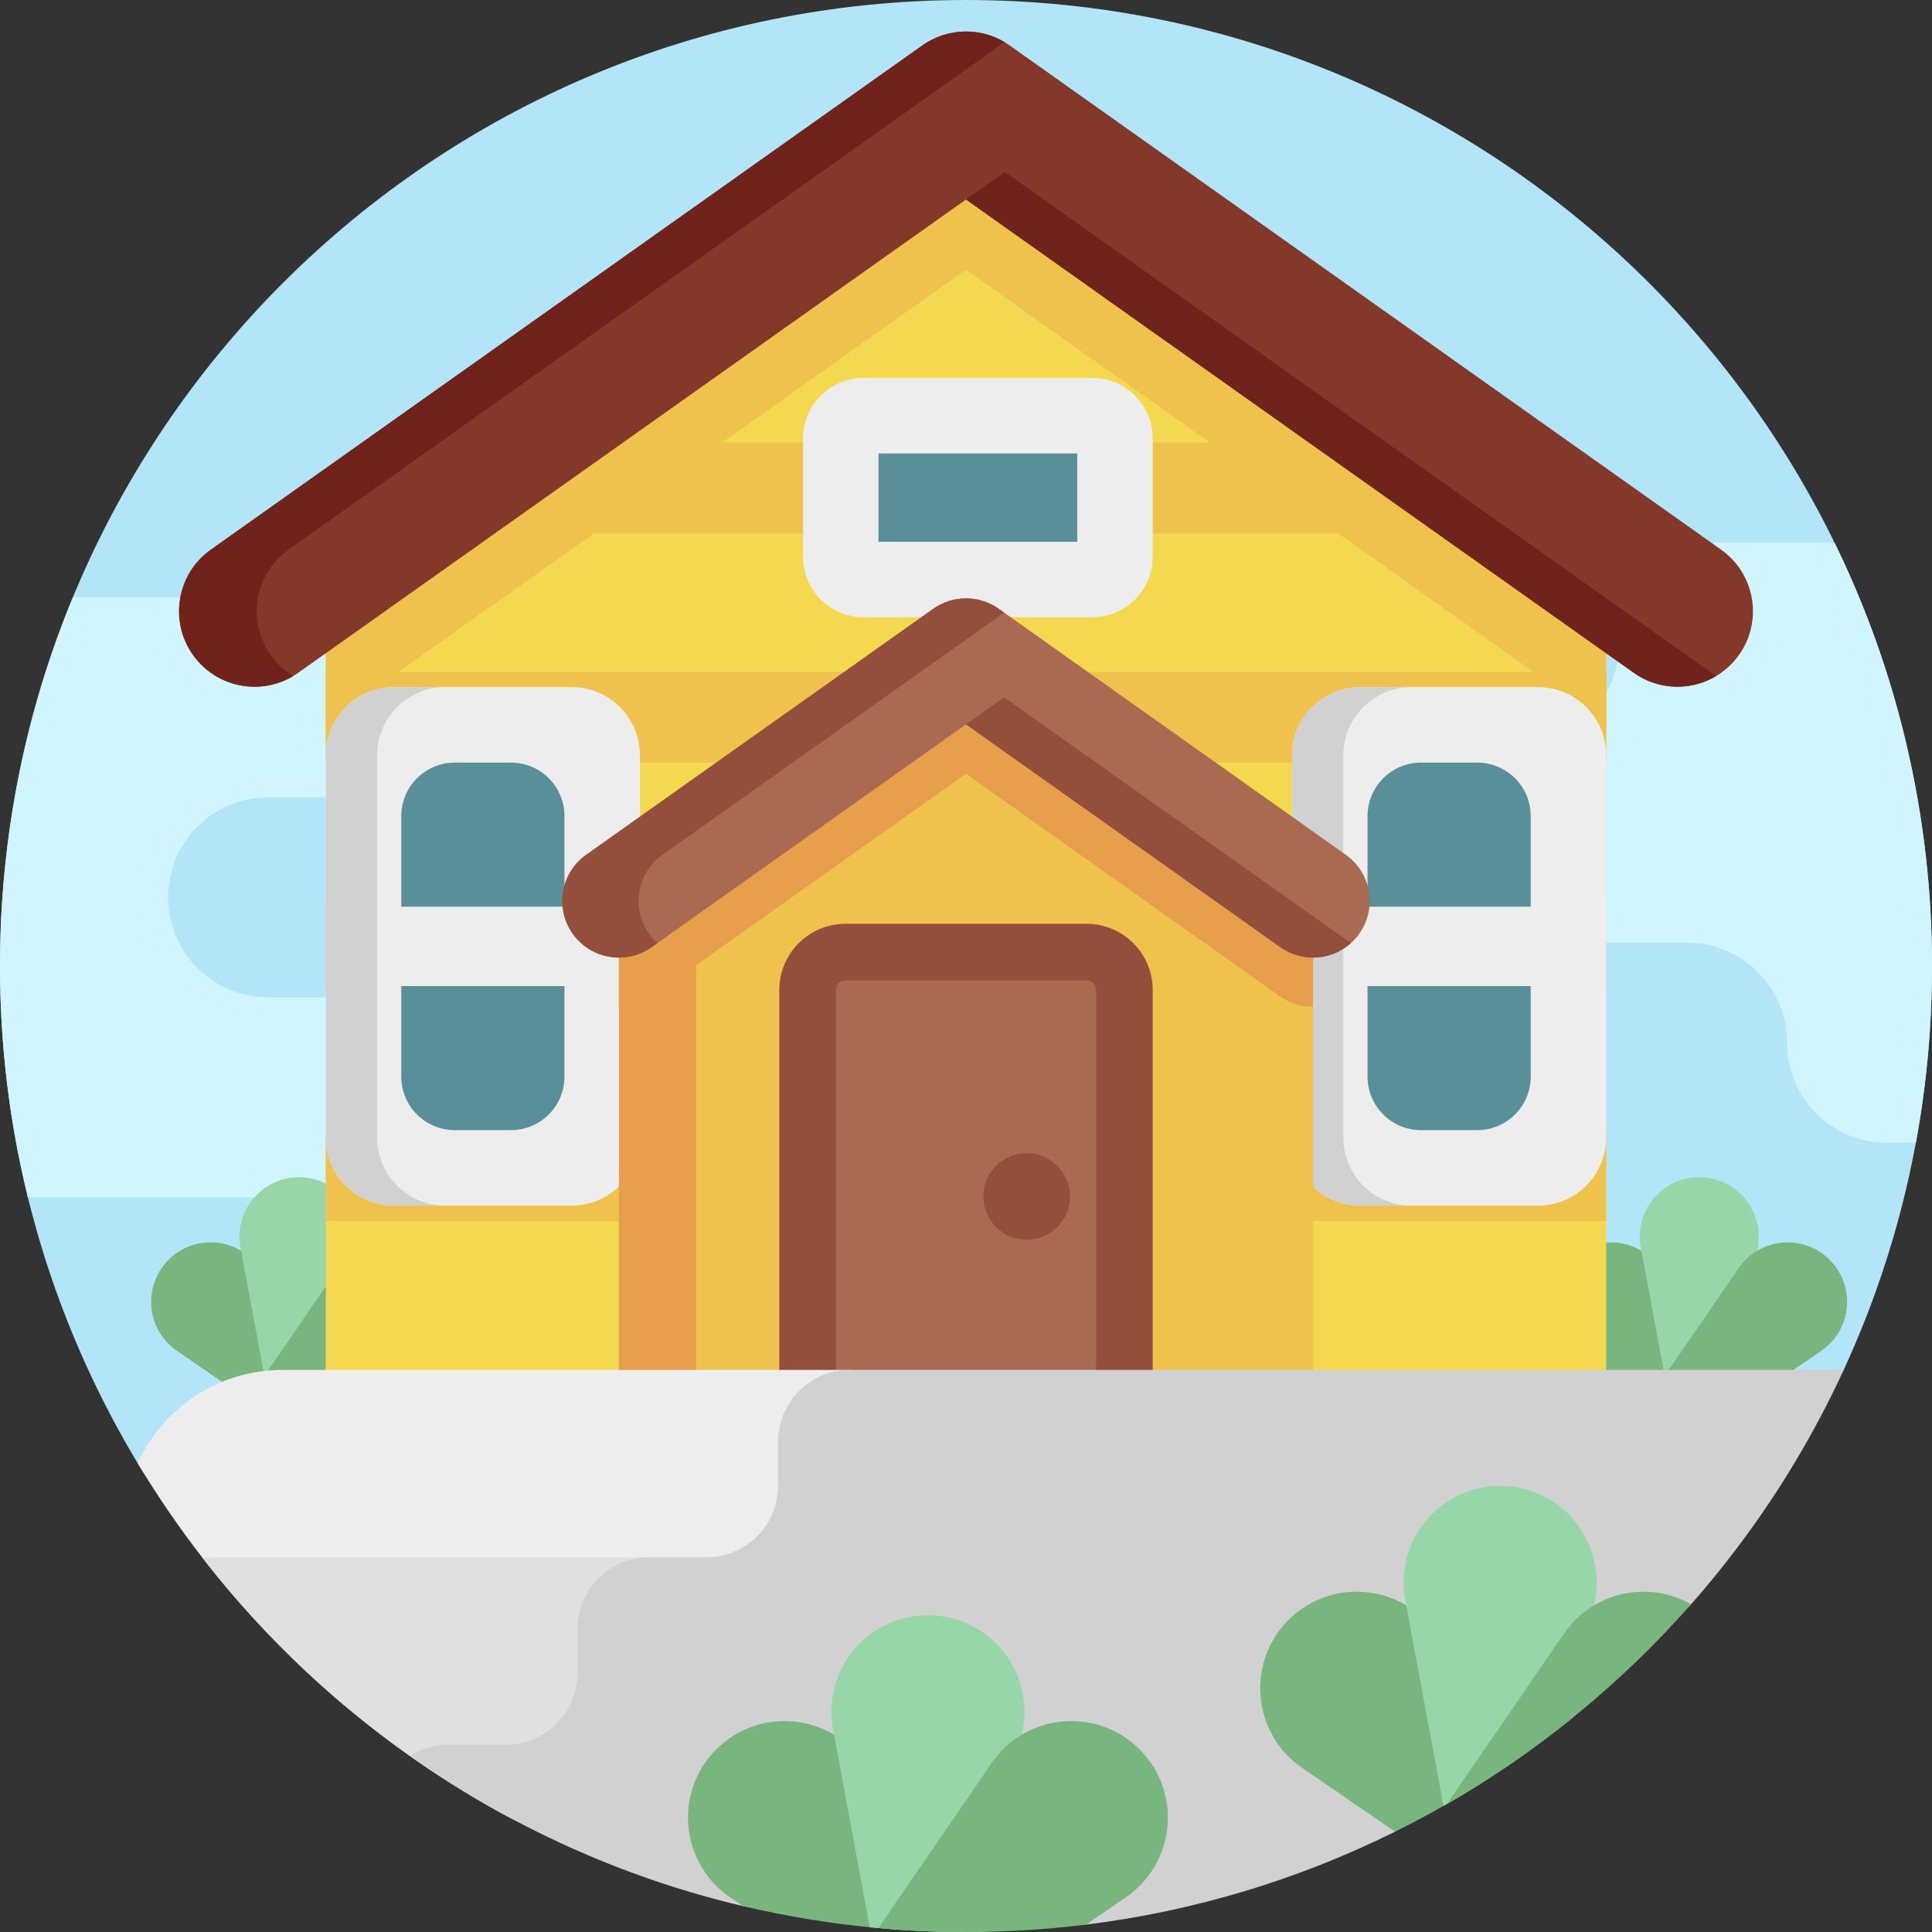 <svg id="Capa_1" enable-background="new 0 0 512 512" height="512" viewBox="0 0 512 512" width="512" xmlns="http://www.w3.org/2000/svg"><rect x="0" y="0" width="512" height="512" fill="#333333" stroke="none"/><g><path d="m512 256c0 38.21-8.38 74.47-23.4 107.04-3.91 8.5-50.615 16.75-55.405 24.72-44.76 74.44-84.005 78.123-177.195 78.123-54.86 0-80.07 10.477-121.74-18.913-29.11-20.52-79.37-28.59-97.78-59.21-23.16-38.49-36.48-83.57-36.48-131.76 0-141.38 114.62-256 256-256s256 114.62 256 256z" fill="#b2e5f7"/><path d="m166.99 290.82c0 14.63-11.86 26.5-26.5 26.5h-133.09c-4.84-19.64-7.4-40.18-7.4-61.32 0-34.6 6.87-67.6 19.32-97.71h68.4c7.32 0 13.95 2.97 18.74 7.76 4.8 4.8 7.77 11.43 7.77 18.74 0 14.64-11.87 26.51-26.51 26.51h-16.66c-14.64 0-26.5 11.87-26.5 26.5v.01c0 14.63 11.86 26.5 26.5 26.5h69.43c7.32 0 13.95 2.97 18.74 7.77 4.79 4.79 7.76 11.42 7.76 18.74z" fill="#d0f5ff"/><path d="m512 256c0 16-1.47 31.66-4.28 46.85h-7.62c-7.32 0-13.95-2.97-18.74-7.76-4.8-4.8-7.77-11.43-7.77-18.74 0-14.64-11.86-26.51-26.5-26.51h-75.58c-7.32 0-13.95-2.97-18.74-7.76-4.79-4.8-7.76-11.42-7.76-18.74 0-14.64 11.86-26.51 26.5-26.51h31.12c7.32 0 13.95-2.97 18.75-7.76 4.79-4.8 7.76-11.43 7.76-18.74 0-14.64 11.86-26.51 26.5-26.51h30.53c16.55 33.88 25.83 71.94 25.83 112.18z" fill="#d0f5ff"/><g><path d="m415.776 333.859c-6.969 6.969-5.902 18.554 2.223 24.133l28.407 19.506 13.009-13.009-19.506-28.407c-5.579-8.125-17.164-9.192-24.133-2.223z" fill="#78b57f"/><path d="m450.328 311.973c-9.856 0-17.293 8.946-15.493 18.636l6.294 33.879h18.398l6.294-33.879c1.8-9.69-5.637-18.636-15.493-18.636z" fill="#97d6a8"/><path d="m484.88 333.859c6.969 6.969 5.902 18.554-2.223 24.133l-28.407 19.506-13.009-13.009 19.506-28.407c5.579-8.125 17.164-9.192 24.133-2.223z" fill="#78b57f"/></g><g><path d="m44.675 333.859c-6.969 6.969-5.902 18.554 2.223 24.133l28.407 19.506 13.009-13.009-19.506-28.407c-5.579-8.125-17.163-9.192-24.133-2.223z" fill="#78b57f"/><path d="m79.227 311.973c-9.856 0-17.293 8.946-15.493 18.636l6.294 33.879h18.398l6.294-33.879c1.8-9.69-5.637-18.636-15.493-18.636z" fill="#97d6a8"/><path d="m113.779 333.859c6.969 6.969 5.902 18.554-2.223 24.133l-28.406 19.506-13.009-13.009 19.506-28.407c5.579-8.125 17.163-9.192 24.132-2.223z" fill="#78b57f"/></g><path d="m425.66 148.1v54l-9.5 42.709 9.5 54.691v67.84h-339.32v-67.84l20-38.18-20-61.145v-52.075l9.5-6.73 33.96-24.07 126.2-89.45 126.2 89.45 33.96 24.07z" fill="#f4d84f"/><g fill="#efc24d"><path d="m416.16 141.37h-320.32l33.96-24.07h252.4z"/><path d="m86.34 178.04h339.32v24.06h-339.32z"/><path d="m86.34 238.77h339.32v24.06h-339.32z"/><path d="m86.34 299.5h339.32v24.07h-339.32z"/><path d="m425.66 148.1v43.62l-169.66-120.25-169.66 120.25v-43.62l169.66-120.25z"/></g><g><path d="m360.485 319.5c-9.982 0-18.074-8.092-18.074-18.074v-101.251c0-9.982 8.092-18.074 18.074-18.074h47.1c9.982 0 18.074 8.092 18.074 18.074v101.251c0 9.982-8.092 18.074-18.074 18.074z" fill="#ededed"/><path d="m374.071 319.505h-13.59c-9.98 0-18.07-8.09-18.07-18.07v-101.26c0-9.98 8.09-18.07 18.07-18.07h13.59c-9.98 0-18.08 8.09-18.08 18.07v101.26c0 9.98 8.1 18.07 18.08 18.07z" fill="#d1d1d1"/><g fill="#598f98"><path d="m405.66 216.29v23.99h-43.25v-23.99c0-7.84 6.35-14.19 14.19-14.19h14.87c7.84 0 14.19 6.35 14.19 14.19z"/><path d="m362.41 261.32h43.25v23.99c0 7.84-6.35 14.19-14.19 14.19h-14.87c-7.84 0-14.19-6.35-14.19-14.19z"/></g></g><path d="m444.531 181.986c-3.999 0-8.036-1.196-11.547-3.684l-176.984-125.437-176.984 125.437c-9.013 6.387-21.495 4.26-27.882-4.753-6.387-9.012-4.259-21.495 4.752-27.882l188.549-133.634c6.929-4.91 16.203-4.91 23.129 0l188.549 133.634c9.013 6.387 11.14 18.87 4.753 27.882-3.898 5.501-10.069 8.437-16.335 8.437z" fill="#84382a"/><path d="m347.98 238.77v139.25h-183.96l5-139.25 15.47-14.51 71.51-50.68z" fill="#efc24d"/><path d="m289.467 100.168h-60.641c-8.844 0-16.013 7.169-16.013 16.013v31.381c0 8.844 7.169 16.013 16.013 16.013h60.641c8.844 0 16.013-7.169 16.013-16.013v-31.381c0-8.843-7.169-16.013-16.013-16.013z" fill="#ededed"/><g><path d="m104.415 319.5c-9.982 0-18.074-8.092-18.074-18.074v-101.251c0-9.982 8.092-18.074 18.074-18.074h47.1c9.982 0 18.074 8.092 18.074 18.074v101.251c0 9.982-8.092 18.074-18.074 18.074z" fill="#ededed"/><path d="m149.59 216.29v23.99h-43.25v-23.99c0-7.84 6.35-14.19 14.19-14.19h14.87c7.84 0 14.19 6.35 14.19 14.19z" fill="#598f98"/><path d="m106.34 261.32h43.25v23.99c0 7.84-6.35 14.19-14.19 14.19h-14.87c-7.84 0-14.19-6.35-14.19-14.19z" fill="#598f98"/><path d="m118 319.505h-13.59c-9.98 0-18.07-8.09-18.07-18.07v-101.26c0-9.98 8.09-18.07 18.07-18.07h13.59c-9.98 0-18.08 8.09-18.08 18.07v101.26c0 9.98 8.1 18.07 18.08 18.07z" fill="#d1d1d1"/></g><path d="m247.442 105.538h23.408v52.668h-23.408z" fill="#598f98" transform="matrix(0 1 -1 0 391.019 -127.274)"/><path d="m184.49 224.26v153.76h-20.47v-139.25z" fill="#e89f4b"/><path d="m347.98 238.77v28.11h-.01c-3 0-6.03-.89-8.66-2.76l-83.31-59.05-83.31 59.05c-2.64 1.87-5.67 2.76-8.67 2.76v-28.11l91.98-65.19z" fill="#e89f4b"/><path d="m347.972 253.771c-3 0-6.027-.897-8.661-2.763l-83.311-59.046-83.31 59.046c-6.759 4.79-16.122 3.195-20.912-3.564-4.791-6.759-3.195-16.121 3.564-20.912l91.984-65.194c5.196-3.683 12.15-3.683 17.348 0l91.984 65.194c6.759 4.79 8.354 14.153 3.564 20.912-2.923 4.125-7.552 6.327-12.25 6.327z" fill="#aa6951"/><g fill="#934e3c"><path d="m171.991 247.444c-4.791-6.759-3.195-16.121 3.564-20.912l90.551-64.178-1.432-1.015c-5.197-3.683-12.151-3.683-17.348 0l-91.984 65.194c-6.759 4.791-8.354 14.153-3.564 20.912s14.152 8.354 20.912 3.564l1.526-1.081c-.814-.732-1.566-1.554-2.225-2.484z"/><path d="m266.106 184.799-10.106 7.163 83.311 59.046c2.634 1.866 5.661 2.763 8.661 2.763 3.639 0 7.226-1.336 10.021-3.848z"/></g><path d="m71.716 173.557c1.65 2.33 3.71 4.2 6.02 5.58-8.88 5.35-20.52 3.01-26.6-5.58-6.39-9.02-4.26-21.5 4.75-27.89l188.55-133.63c6.51-4.61 15.09-4.89 21.86-.83-.44.26-.86.53-1.28.83l-188.55 133.63c-9.01 6.39-11.14 18.87-4.75 27.89z" fill="#70231b"/><path d="m454.836 179.147c-3.13 1.87-6.7 2.84-10.31 2.84-4 0-8.03-1.19-11.54-3.68l-176.986-125.442 10.29-7.3 187.276 132.742c.42.3.84.57 1.27.84z" fill="#70231b"/><path d="m287.915 244.809h-63.831c-9.701 0-17.565 7.864-17.565 17.565v127.069h98.96v-127.07c.001-9.7-7.863-17.564-17.564-17.564z" fill="#934e3c"/><path d="m221.52 374.443v-112.07c0-1.414 1.15-2.565 2.564-2.565h63.831c1.415 0 2.565 1.151 2.565 2.565v112.07z" fill="#aa6951"/><path d="m441.241 389.443c-44.76 74.44-102.14 73.903-195.33 73.903-44.07 0-75.441 37.514-111.651 17.904-31.46-17.03-58.94-40.47-80.71-68.56-6.16-7.95-11.86-16.27-17.07-24.93 6.64-14.58 21.34-24.72 38.41-24.72h150.34l216.011 26.403c17.07 0-6.64-14.58 0 0z" fill="#ededed"/><path d="m174.26 412.69v68.56h-40c-31.46-17.03-58.94-40.47-80.71-68.56z" fill="#e0e0e0"/><circle cx="272.084" cy="317.073" fill="#934e3c" r="11.471"/><path d="m488.6 363.04c-3.91 8.5-8.29 16.75-13.08 24.72-7.99 13.29-17.16 25.8-27.36 37.38-9.54 10.84-29.029 12.411-40.269 21.501-4.5 3.64-9.13 7.13-13.88 10.47-6.32 4.45-12.85 8.61-19.57 12.48-.31.18-.62.36-.94.53-4.21 2.4.549 13.139-3.801 15.289-25.21 12.53-52.79 21.02-81.88 24.63-8.77 1.08-19.06-13.032-28.09-12.862-.46.02-.92.02-1.38.03-1.24.02-2.48.03-3.73.03-7.83 0-15.57-.35-23.22-1.04-.76-.07-1.52-.14-2.28-.22-11.45-1.13-21.3 11.752-32.25 9.152-32.19-7.6-62.02-21.29-88.23-39.78 2.96-1.9 6.47-3 10.24-3h15.16c10.5 0 19-8.51 19-19.01v-11.64c0-10.5 8.51-19.01 19.01-19.01h15.16c10.5 0 19.01-8.51 19.01-19v-11.64c0-10.5 8.51-19.01 19.01-19.01z" fill="#d1d1d1"/><g><path d="m403.05 465.57c-6.32 4.45-12.85 8.61-19.57 12.48-.31.18-.62.36-.94.53-4.21 2.4-8.49 4.68-12.84 6.83l-24.63-16.92c-13.19-9.06-14.92-27.86-3.61-39.18 11.31-11.31 30.12-9.58 39.18 3.61z" fill="#78b57f"/><path d="m422.7 424.04-5.77 31.06c-10.5 8.49-21.68 16.18-33.45 22.95-.31.18-.62.36-.94.53l-10.14-54.54c-2.92-15.73 9.15-30.26 25.15-30.26s28.07 14.53 25.15 30.26z" fill="#97d6a8"/><path d="m448.16 425.14c-18.46 20.97-40.31 38.88-64.68 52.91l30.99-45.13c7.71-11.23 22.49-14.15 33.69-7.78z" fill="#78b57f"/></g><g><path d="m259.73 511.97c-1.24.02-2.48.03-3.73.03-7.83 0-15.57-.35-23.22-1.04-12.24-1.1-24.23-3.06-35.91-5.83l-3.44-2.36c-13.19-9.06-14.92-27.86-3.61-39.18 11.32-11.31 30.12-9.58 39.18 3.61z" fill="#78b57f"/><path d="m271.06 458.32-9.95 53.62c-.46.02-.92.02-1.38.03-1.24.02-2.48.03-3.73.03-7.83 0-15.57-.35-23.22-1.04-.76-.07-1.52-.14-2.28-.22l-9.74-52.42c-2.92-15.73 9.15-30.26 25.15-30.26s28.08 14.53 25.15 30.26z" fill="#97d6a8"/><path d="m298.4 502.77-10.58 7.27c-10.42 1.29-21.04 1.96-31.82 1.96-7.83 0-15.57-.35-23.22-1.04l30.05-43.76c9.05-13.19 27.86-14.92 39.17-3.61 11.32 11.32 9.59 30.12-3.6 39.18z" fill="#78b57f"/></g></g></svg>